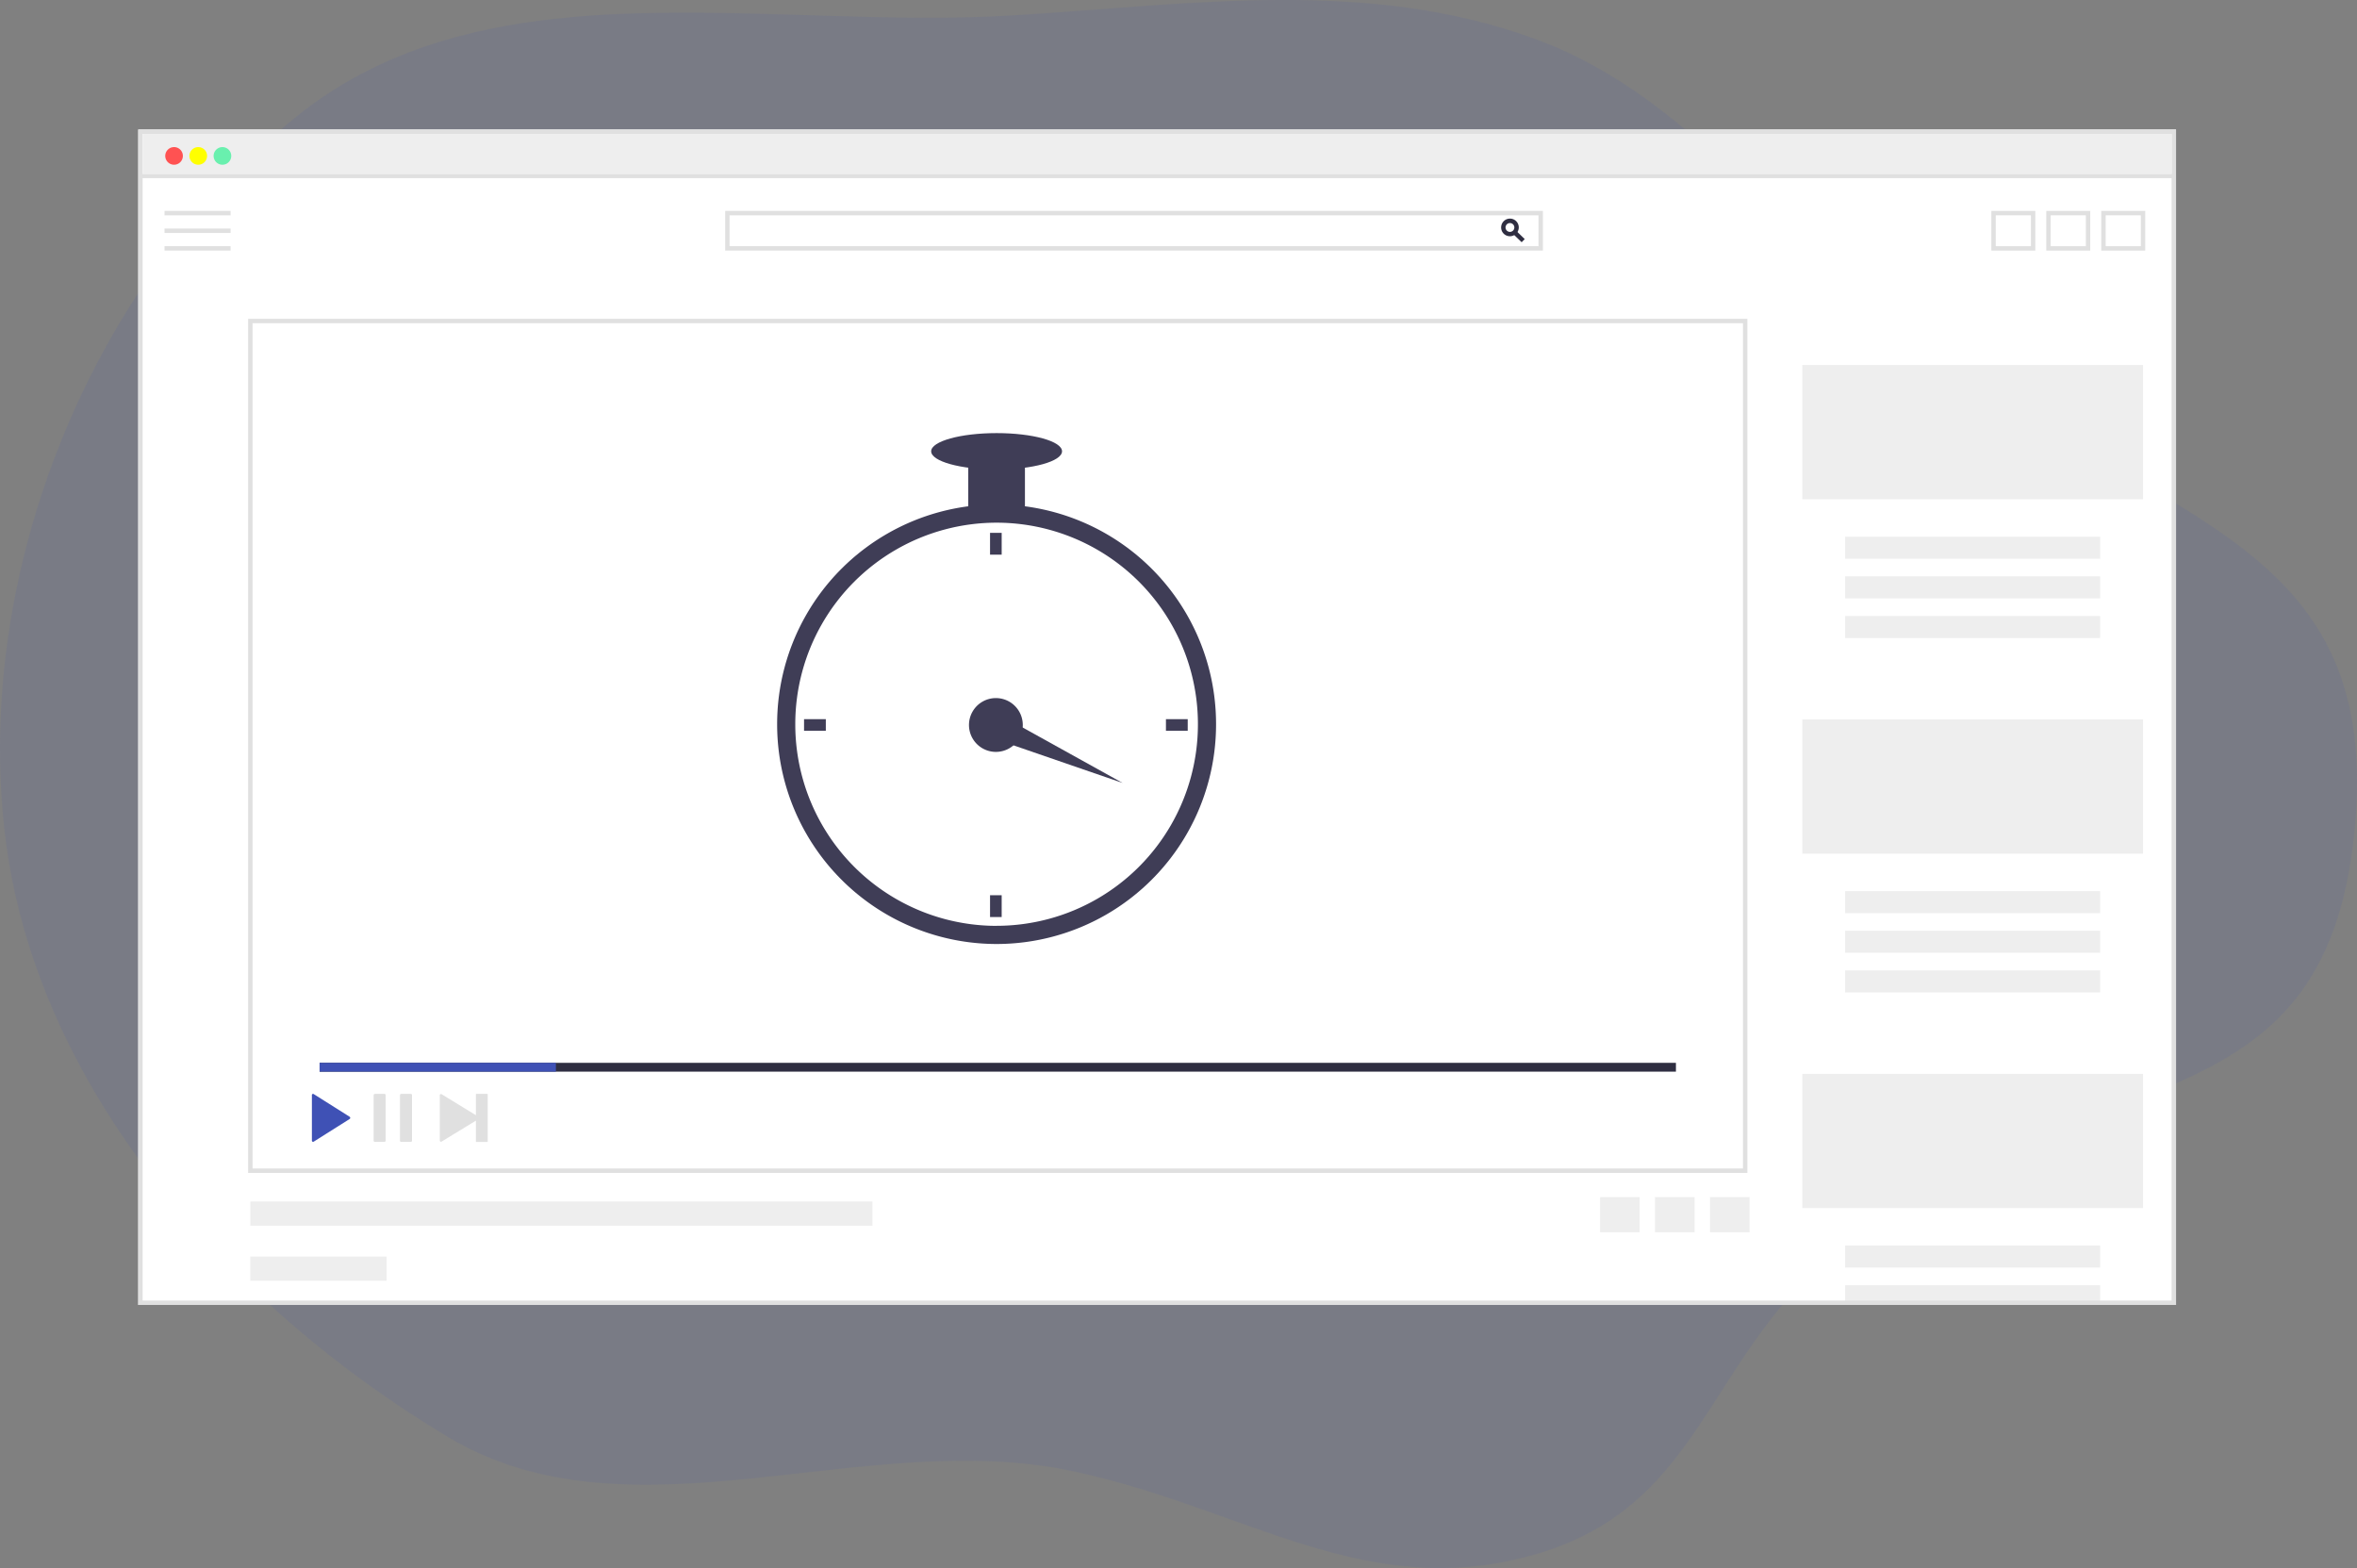 <svg id="il_timetable_coming_soon" xmlns="http://www.w3.org/2000/svg" viewBox="0 0 460 306"><rect x="0" y="0" width="460" height="306" fill="#808080" stroke="none"/><path fill="#3f51b5" fill-rule="evenodd" d="M.92 162.39c5.72 49.69 43.6 92.36 86.5 118.03 35.78 21.42 81.05-2 121.83 6.65 33.92 7.2 57.43 25.94 90.69 16.17 33.17-9.75 32.88-39.4 60.25-60.53 47.16-36.42 93.37-21 99.3-80.32 5.64-56.44-35.97-59.8-82-92.91-27.5-19.78-45.8-50-77.55-61.75C267.24-4.4 232.79.82 197.98 2.99c-48.29 3-102.57-10.62-140.2 19.82C17.76 55.18-4.96 111.22.92 162.39z" clip-rule="evenodd" opacity=".1"/><path fill="#fff" d="M26.98 25.27h397.7v229.39H26.98z"/><g fill="#eee"><path d="M418.24 209.56h-66.5v26.2h66.5zM409.87 243.06H360.1v4.3h49.77zM409.87 250.8H360.1v3.44h49.77z"/></g><g fill="#e0e0e0"><path d="M424.68 254.66H26.98V25.27h397.7zm-396.84-.86h395.98V26.13H27.84z"/><path d="M424.25 33.9H27.41v.86h396.84zM45 41.16H32.11v.86H45zM45 44.6H32.11v.86H45zM45 48.04H32.11v.86H45zM301.12 48.9H141.53v-7.74h159.59zm-158.74-.86h157.88v-6.02H142.38z"/></g><path fill="#2f2e41" d="M294.68 46.1a1.71 1.71 0 01-1.68-2.05 1.72 1.72 0 111.68 2.05zm0-2.57a.86.86 0 00-.84 1.02.86.86 0 10.84-1.02z"/><path fill="#2f2e41" d="M295.87 45.01l-.6.62 1.7 1.64.6-.61z"/><g fill="#e0e0e0"><path d="M397.22 48.9h-8.58v-7.74h8.58zm-7.72-.86h6.86v-6.02h-6.86zM407.94 48.9h-8.58v-7.74h8.58zm-7.72-.86h6.86v-6.02h-6.86zM418.67 48.9h-8.58v-7.74h8.58zm-7.72-.86h6.86v-6.02h-6.86z"/></g><g fill="#eee"><path d="M320 233.61h-7.72v6.87H320zM330.72 233.61H323v6.87h7.72zM341.45 233.61h-7.72v6.87h7.72z"/></g><g fill="#e0e0e0"><path d="M341.02 228.89H48.43V62.22h292.59zm-291.73-.86h290.87V63.07H49.29z"/><path d="M92.88 213.59v4.04l-6.7-4.1a.23.23 0 00-.11-.03.24.24 0 00-.12.03.24.24 0 00-.12.2v8.85a.23.23 0 00.12.2.23.23 0 00.23 0l6.7-4.09v4.04a.12.12 0 00.12.12h2.07c.04 0 .06-.02.09-.04a.12.12 0 00.03-.08v-9.14a.12.12 0 00-.12-.12H93a.12.12 0 00-.12.12zM75.03 222.84h-1.87c-.03 0-.06 0-.09-.02a.24.24 0 01-.13-.12.24.24 0 01-.02-.1v-8.9a.24.24 0 01.24-.23h1.87a.24.24 0 01.16.06.24.24 0 01.07.17v8.9a.24.24 0 01-.23.24zm5.14 0h-1.86c-.03 0-.06 0-.1-.02a.24.24 0 01-.15-.22v-8.9a.24.24 0 01.25-.23h1.86l.1.01.07.05a.24.24 0 01.07.17v8.9a.24.24 0 01-.24.24z"/></g><path fill="#3f51b5" d="M60.87 213.71v8.89a.23.23 0 00.34.2l7.04-4.44a.25.25 0 00.1-.2.25.25 0 00-.1-.22l-7.04-4.44a.23.23 0 00-.12-.03.23.23 0 00-.23.24z"/><path fill="#2f2e41" d="M327.08 207.41H62.38v1.72h264.7z"/><path fill="#3f51b5" d="M108.49 207.41H62.37v1.72h46.12z"/><g fill="#eee"><path d="M170.27 234.47H48.86v4.73h121.41zM75.45 245.21h-26.6v4.73h26.6zM418.24 71.23h-66.5v26.2h66.5zM409.87 104.74H360.1v4.3h49.77zM409.87 112.47H360.1v4.3h49.77zM409.87 120.21H360.1v4.3h49.77zM418.24 140.4h-66.5v26.2h66.5zM409.87 173.9H360.1v4.3h49.77zM409.87 181.63H360.1v4.3h49.77zM409.87 189.37H360.1v4.3h49.77z"/></g><path fill="#3f3d56" d="M194.5 184.22a42.86 42.86 0 0042.83-42.89 42.86 42.86 0 00-42.83-42.89 42.86 42.86 0 00-42.83 42.89 42.86 42.86 0 0042.83 42.89z"/><path fill="#fff" d="M194.5 180.67a39.31 39.31 0 0039.29-39.34A39.31 39.31 0 00194.5 102a39.31 39.31 0 00-39.29 39.34 39.31 39.31 0 0039.29 39.34z"/><g fill="#3f3d56"><path d="M194.36 146.73a5.25 5.25 0 100-10.5 5.25 5.25 0 000 10.5zM195.49 103.98h-2.27v4.26h2.27zM195.49 174.7h-2.27v4.26h2.27zM161.17 142.61v-2.27h-4.25v2.27zM231.8 142.61v-2.27h-4.25v2.27z"/><path d="M192.85 143.75l1.94-4.44 24.3 13.48zM200.03 88.07h-11.06v12.79h11.06z"/><path d="M194.5 91.62c7.05 0 12.77-1.59 12.77-3.55 0-1.96-5.72-3.55-12.77-3.55s-12.77 1.6-12.77 3.55c0 1.96 5.72 3.55 12.77 3.55z"/></g><path fill="#eee" d="M27.85 26.14h395.96v7.84H27.85z"/><path fill="#ff5252" d="M33.84 32.14a1.72 1.72 0 100-3.43 1.72 1.72 0 000 3.43z"/><path fill="#ff0" d="M38.56 32.14a1.72 1.72 0 100-3.43 1.72 1.72 0 000 3.43z"/><path fill="#69f0ae" d="M43.28 32.14a1.72 1.72 0 100-3.43 1.72 1.72 0 000 3.43z"/></svg>
